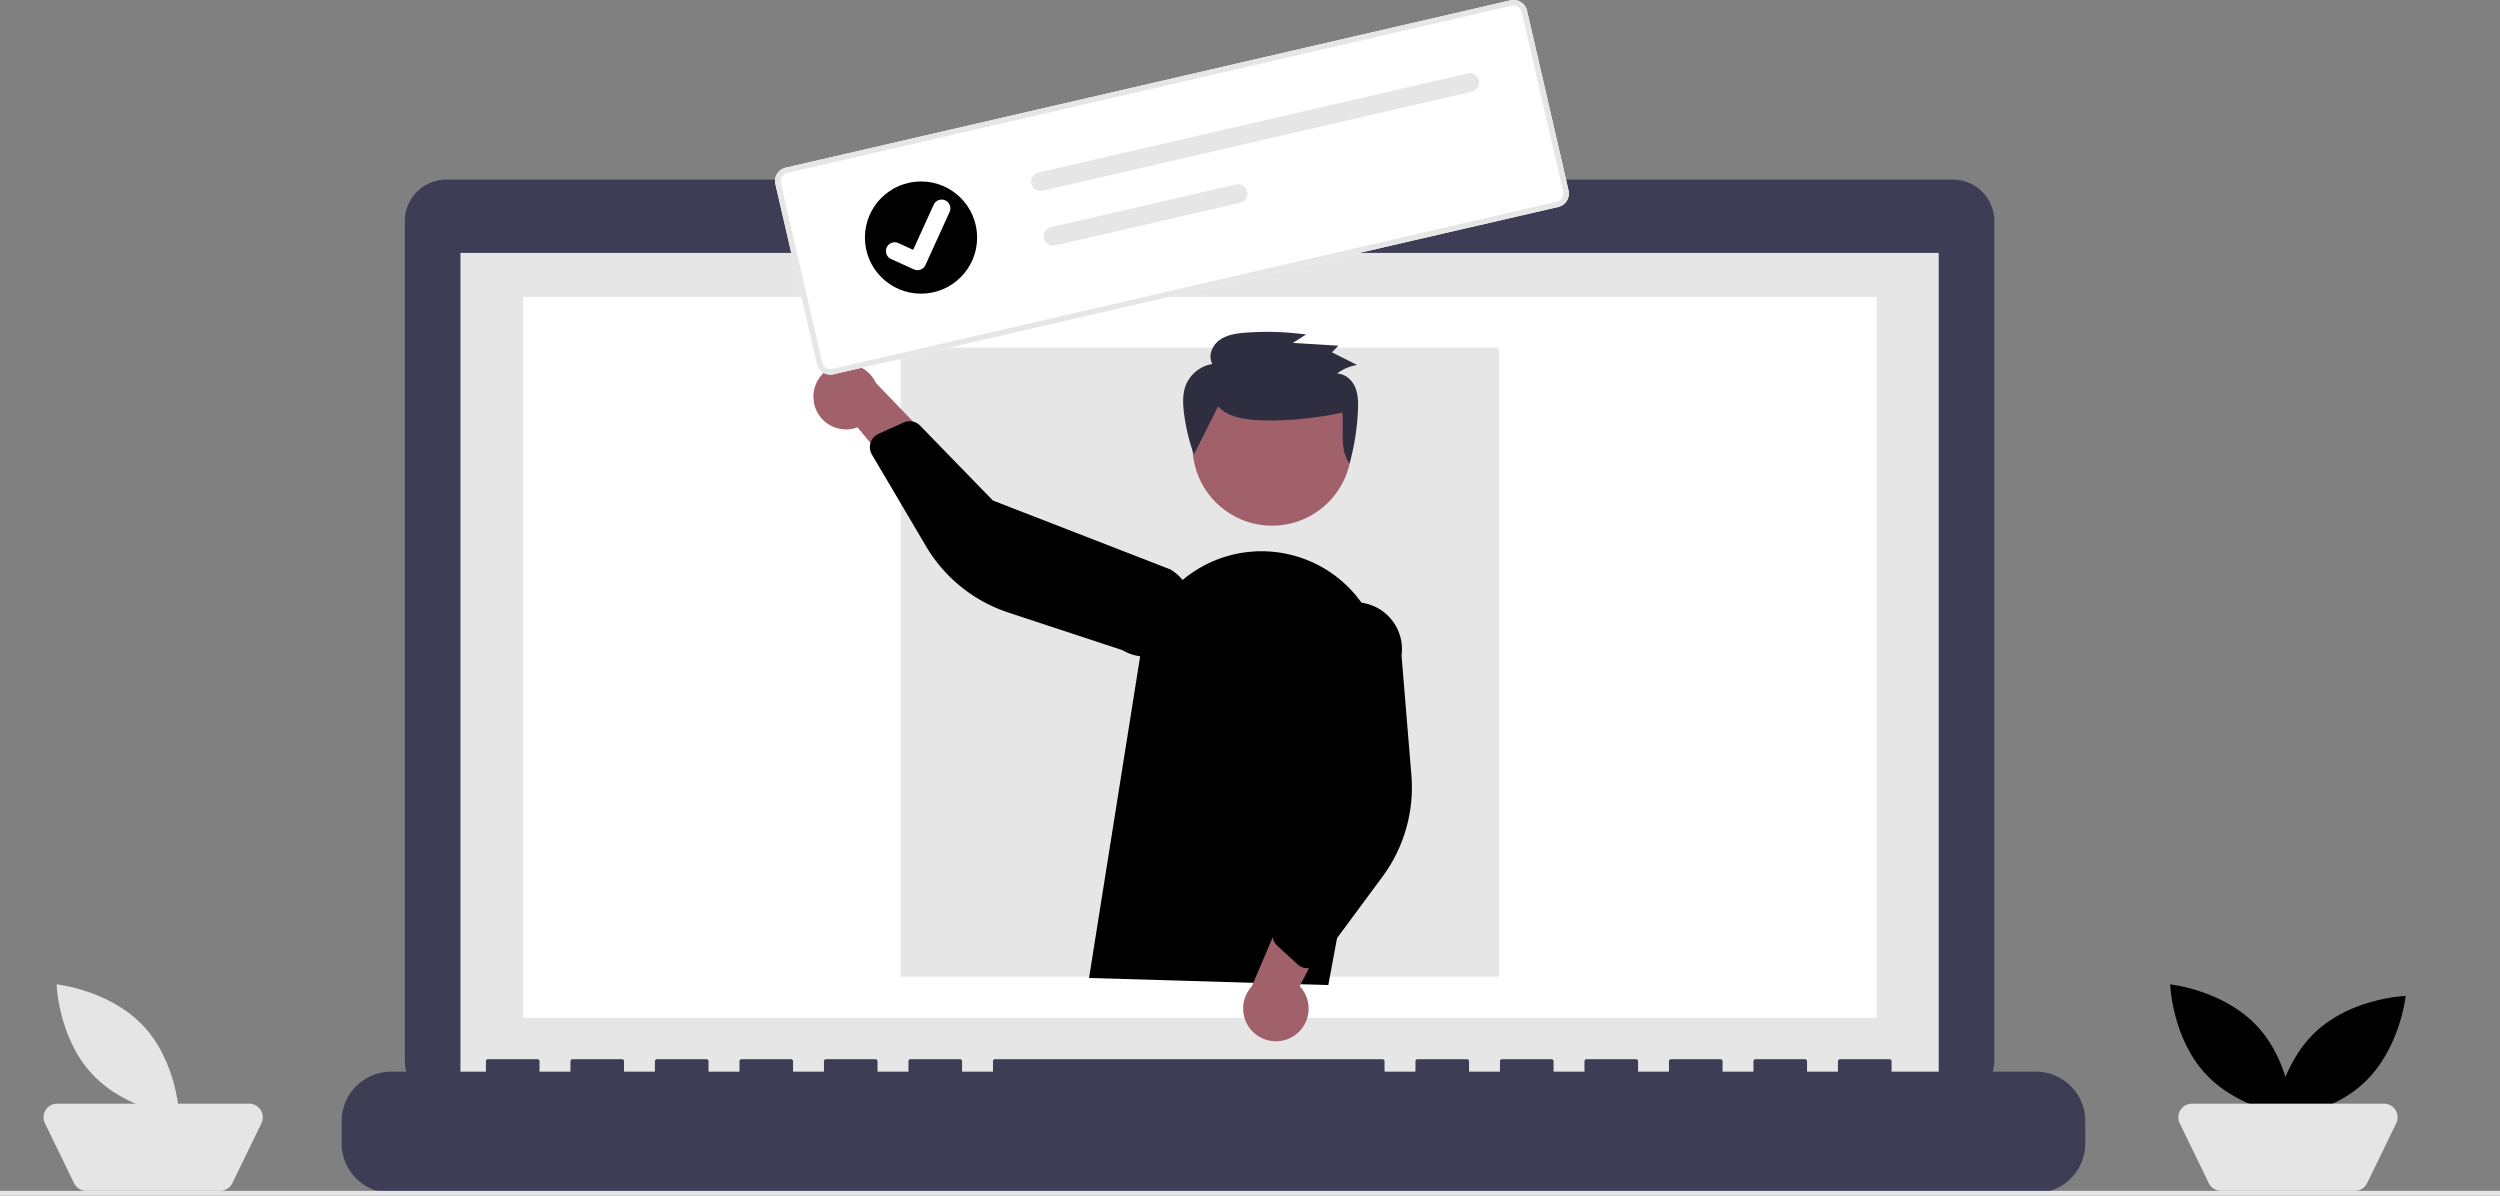 <svg xmlns="http://www.w3.org/2000/svg" viewBox="0 0 1061 507.4">
	<rect x="0" y="0" width="1061" height="507.4" fill="#808080" stroke="none"/>
	<path fill="#3f3d56" d="M828.8 76.23H568.61v-5.36H450.65v5.36H189.41a17.6 17.6 0 0 0-17.6 17.6v356.25a17.6 17.6 0 0 0 17.6 17.6h639.38a17.6 17.6 0 0 0 17.6-17.6V93.83a17.6 17.6 0 0 0-17.6-17.6Z" data-name="Path 765" />
	<path fill="#e6e6e6" d="M195.41 107.33H822.8v353.91H195.41z" data-name="Rectangle 125" />
	<path fill="#fff" d="M222.01 126.05H796.4v305.91H222.01z" data-name="Rectangle 130" />
	<circle cx="508.56" cy="91.25" r="6.43" data-name="Ellipse 120" />
	<path fill="#3f3d56" d="M864 454.81h-61.22v-4.41a.88.88 0 0 0-.88-.88h-20.99a.88.88 0 0 0-.88.88v4.41h-13.12v-4.41a.88.88 0 0 0-.87-.88h-21a.88.88 0 0 0-.87.88v4.41h-13.12v-4.41a.88.88 0 0 0-.87-.88h-21a.88.88 0 0 0-.87.88v4.41h-13.12v-4.41a.88.88 0 0 0-.88-.88h-20.99a.88.88 0 0 0-.87.88v4.41h-13.12v-4.41a.88.88 0 0 0-.88-.88h-21a.88.88 0 0 0-.87.88v4.41h-13.12v-4.41a.88.88 0 0 0-.87-.88H601.6a.88.88 0 0 0-.88.88v4.41H587.6v-4.41a.88.88 0 0 0-.88-.88H422.29a.88.88 0 0 0-.87.88v4.41h-13.12v-4.41a.88.88 0 0 0-.88-.88h-21a.88.88 0 0 0-.87.88v4.41h-13.12v-4.41a.88.88 0 0 0-.87-.88h-21a.88.88 0 0 0-.87.88v4.41h-13.12v-4.41a.88.88 0 0 0-.88-.88H314.7a.88.88 0 0 0-.87.88v4.41H300.7v-4.41a.88.88 0 0 0-.88-.88h-20.99a.88.88 0 0 0-.88.88v4.41h-13.12v-4.41a.88.88 0 0 0-.87-.88h-21a.88.88 0 0 0-.87.88v4.41h-13.12v-4.41a.88.88 0 0 0-.87-.88h-21a.88.88 0 0 0-.87.88v4.41h-40.24a21 21 0 0 0-20.99 21v9.49a21 21 0 0 0 21 20.99h698a21 21 0 0 0 21-21v-9.49a21 21 0 0 0-21-20.99Z" data-name="Path 766" />
	<path fill="#e6e6e6" d="M382.21 147.5h254v267h-254z" data-name="Rectangle 126" />
	<path fill="#e6e6e6" d="M0 505.4h1061v2H0z" data-name="Rectangle 128" />
	<path d="M957.96 435.53c14.37 15.43 15.12 38.1 15.12 38.1s-22.57-2.34-36.94-17.76-15.12-38.1-15.12-38.1 22.56 2.34 36.94 17.76Z" data-name="Path 776" />
	<path d="M1003.21 459.61c-15.42 14.38-38.1 15.12-38.1 15.12s2.34-22.56 17.77-36.94 38.1-15.12 38.1-15.12-2.34 22.57-17.77 36.94Z" data-name="Path 777" />
	<path fill="#e5e5e5" d="M999.38 505.4h-56.74a5.8 5.8 0 0 1-5.22-3.27l-12.35-25.4a5.8 5.8 0 0 1 5.22-8.33h81.44a5.8 5.8 0 0 1 5.22 8.34l-12.35 25.4a5.8 5.8 0 0 1-5.22 3.26Z" data-name="Path 778" />
	<path fill="#e5e5e5" d="M60.96 435.53c14.37 15.43 15.12 38.1 15.12 38.1s-22.57-2.34-36.95-17.76-15.11-38.1-15.11-38.1 22.56 2.34 36.94 17.76Z" data-name="Path 779" />
	<path fill="#e5e5e5" d="M93.38 505.4H36.64a5.8 5.8 0 0 1-5.22-3.27l-12.35-25.4a5.8 5.8 0 0 1 5.22-8.33h81.44a5.8 5.8 0 0 1 5.22 8.34l-12.35 25.4a5.8 5.8 0 0 1-5.22 3.26Z" data-name="Path 780" />
	<circle cx="539.86" cy="189.33" r="33.76" fill="#a0616a" data-name="Ellipse 127" />
	<path d="m462.19 415.05 21.8-137.23a52.03 52.03 0 0 1 65.97-41.78 51.88 51.88 0 0 1 36.57 59.46l-22.8 122.56Z" data-name="Path 803" />
	<path fill="#a0616a" d="M549.18 439.6a13.82 13.82 0 0 0 2.4-21.05l22.53-43.64-25.38 2.71-17.5 41.03a13.9 13.9 0 0 0 17.94 20.96Z" data-name="Path 804" />
	<path d="M554 410.86a6.2 6.2 0 0 1-3.33-1.59l-8.63-7.96a6.2 6.2 0 0 1-1.5-6.95l17.24-40.84-2.45-80.7a19.92 19.92 0 1 1 39.48 5.38l4.18 50.73a63.74 63.74 0 0 1-12.28 43.15l-26.87 36.33a6.2 6.2 0 0 1-4.4 2.48 6.12 6.12 0 0 1-1.44-.03Z" data-name="Path 805" />
	<path fill="#a0616a" d="M345.46 170.94a13.82 13.82 0 0 0 18.45 10.42l31.4 37.77 7.4-24.43-30.95-32.12a13.9 13.9 0 0 0-26.3 8.36Z" data-name="Path 806" />
	<path d="M370.06 186.6a6.2 6.2 0 0 1 2.75-2.46l10.7-4.83a6.2 6.2 0 0 1 6.98 1.32l30.9 31.8 75.27 29.21a19.92 19.92 0 1 1-20.35 34.26l-48.35-15.93a63.74 63.74 0 0 1-34.95-28.14l-22.97-38.91a6.2 6.2 0 0 1-.57-5.01 6.13 6.13 0 0 1 .59-1.32Z" data-name="Path 807" />
	<path d="m636.74 502.68-1.38 43.99-25.32 44 21.15-49.03Z" data-name="Path 808" opacity=".1" style="isolation:isolate" transform="translate(-69.5 -196.3)" />
	<path fill="#2f2e41" d="M517 172.41c3.48 4.12 9.37 5.28 14.8 5.76 11.04.97 27.1-.6 37.88-3.1.77 7.47-1.32 15.52 3.07 21.66a100.5 100.5 0 0 0 3.57-22.79c.13-3.3.08-6.72-1.26-9.76s-4.27-5.6-7.65-5.63a19.16 19.16 0 0 1 8.55-3.66l-10.68-5.36 2.74-2.82-19.33-1.18 5.6-3.56a121.44 121.44 0 0 0-25.44-.8c-3.94.29-8.06.85-11.25 3.13s-5.04 6.82-3.06 10.17a14.77 14.77 0 0 0-11.26 8.93c-1.42 3.6-1.29 7.62-.85 11.46a81.23 81.23 0 0 0 4.26 18.02" data-name="Path 696" />
	<path fill="#fff" d="m661.3 87.84-307.6 71.02a5.85 5.85 0 0 1-7-4.38l-17.62-76.3a5.85 5.85 0 0 1 4.38-7.02L641.06.15a5.85 5.85 0 0 1 7.01 4.38l17.62 76.3a5.85 5.85 0 0 1-4.39 7.01Z" data-name="Path 138" />
	<path fill="#e6e6e6" d="m661.3 87.84-307.6 71.02a5.85 5.85 0 0 1-7-4.38l-17.62-76.3a5.85 5.85 0 0 1 4.38-7.02L641.06.15a5.85 5.85 0 0 1 7.01 4.38l17.62 76.3a5.85 5.85 0 0 1-4.39 7.01ZM334 73.44a3.51 3.51 0 0 0-2.63 4.21l17.61 76.3a3.51 3.51 0 0 0 4.21 2.63l307.6-71.01a3.51 3.51 0 0 0 2.63-4.21l-17.62-76.3a3.51 3.51 0 0 0-4.2-2.63Z" data-name="Path 138" />
	<path fill="#e6e6e6" d="M440.72 73.2a3.97 3.97 0 1 0 1.77 7.75h.02l182.3-42.1a3.97 3.97 0 0 0-1.78-7.73Z" data-name="Path 139" />
	<path fill="#e6e6e6" d="M446.08 96.41a3.97 3.97 0 1 0 1.77 7.74h.01l78.45-18.11a3.97 3.97 0 0 0-1.77-7.74h-.01Z" data-name="Path 140" />
	<g data-name="Group 45">
		<circle cx="390.88" cy="100.82" r="23.81" data-name="Ellipse 18" />
		<path fill="#fff" d="M390.21 114.56a3.69 3.69 0 0 1-2.33-.22l-.04-.02-9.59-4.35a3.72 3.72 0 1 1 3.08-6.77l6.21 2.83 8.71-19.14a3.71 3.71 0 0 1 4.92-1.84l-.05.13.05-.13a3.72 3.72 0 0 1 1.84 4.92l-10.24 22.51a3.71 3.71 0 0 1-2.56 2.08Z" data-name="Path 395" />
	</g>
</svg>
